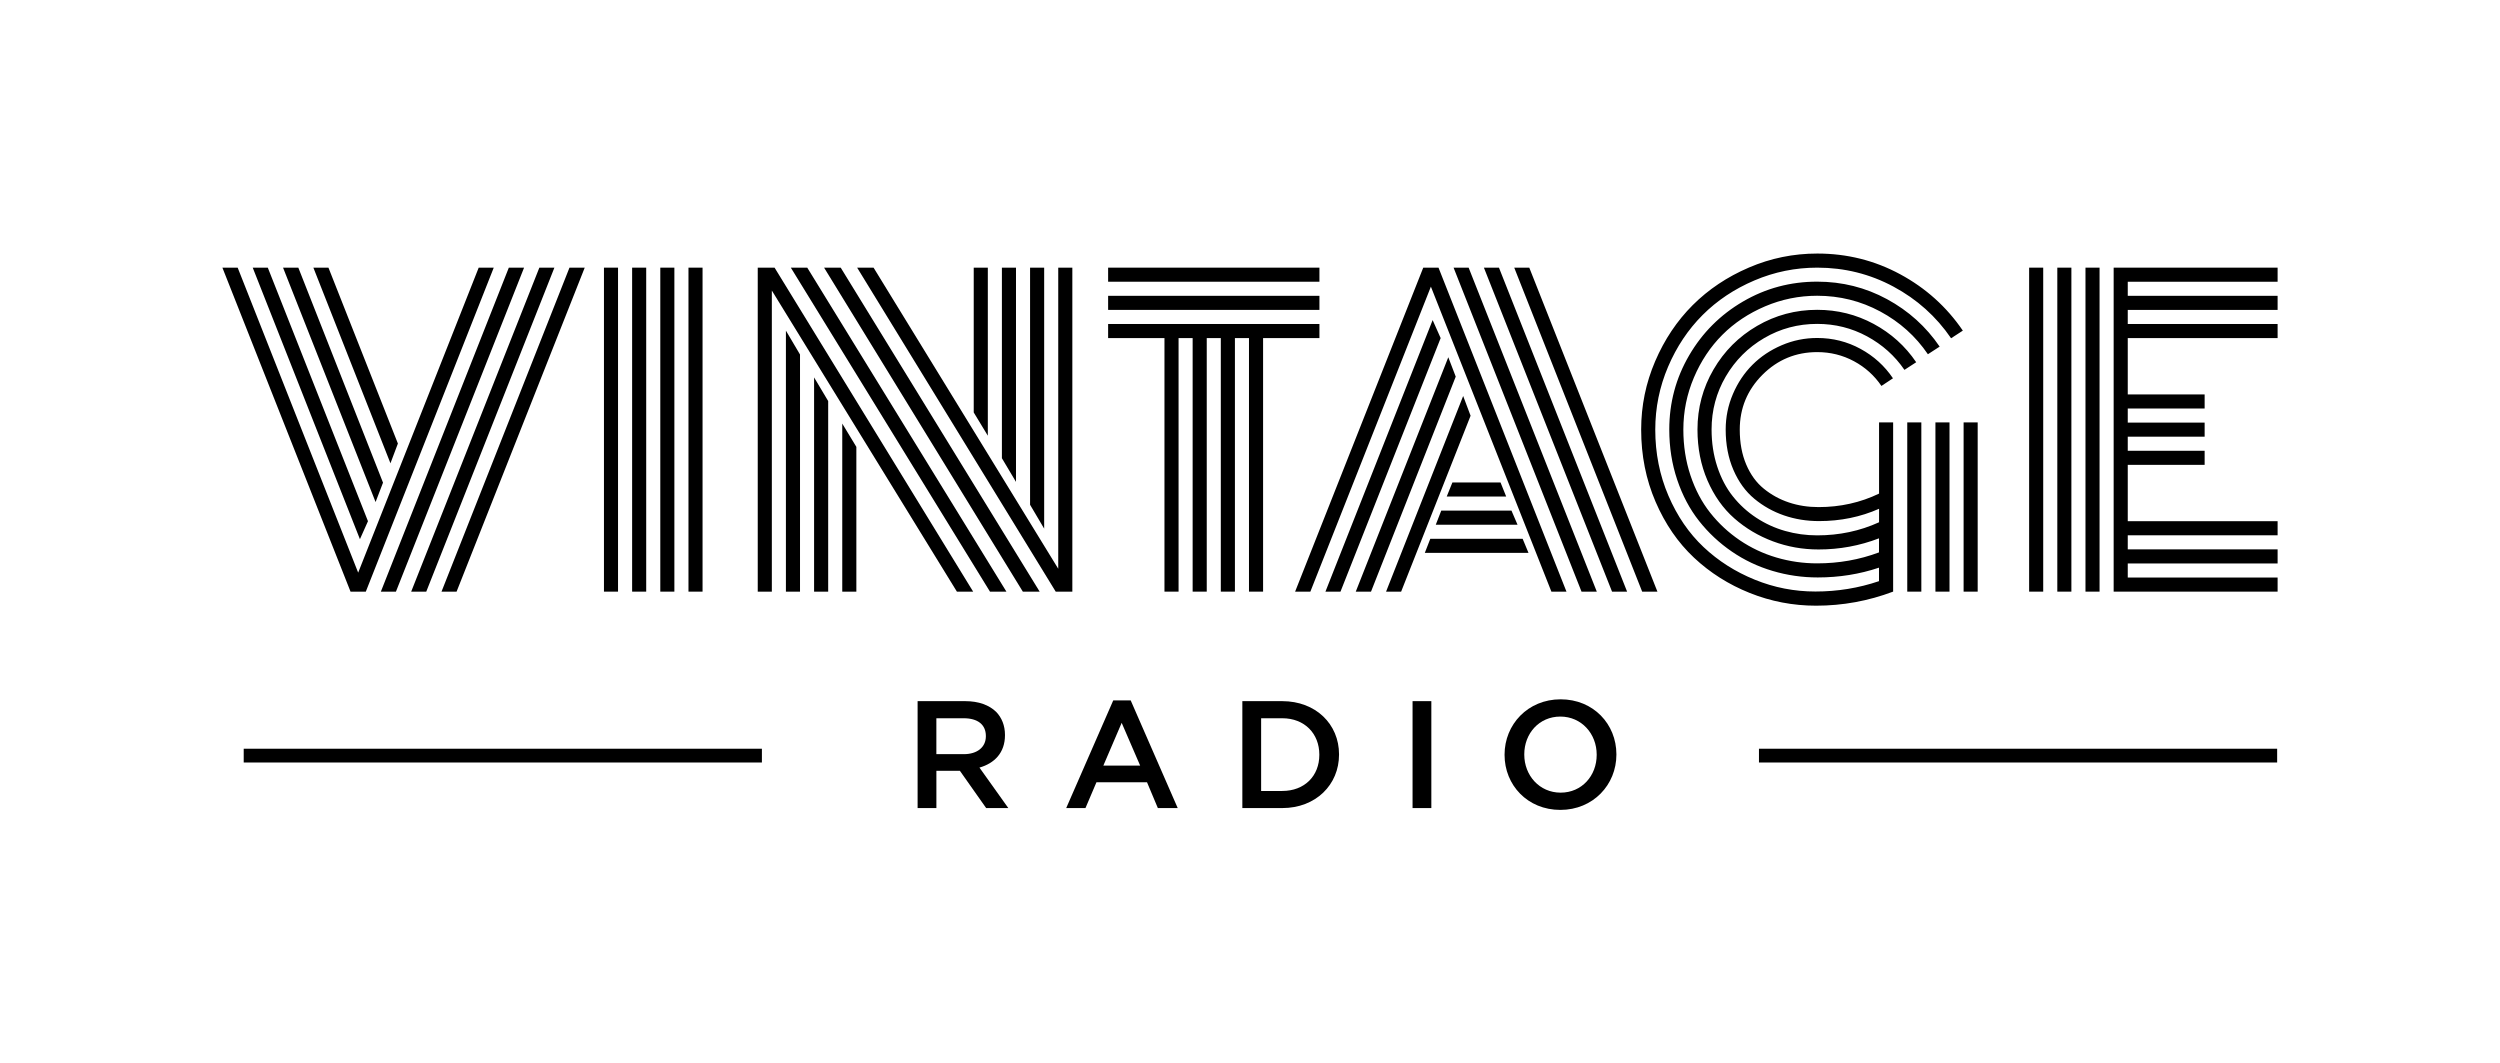 <?xml version="1.0" encoding="utf-8"?>
<!-- Generator: Adobe Illustrator 24.0.1, SVG Export Plug-In . SVG Version: 6.00 Build 0)  -->
<svg version="1.1" id="Vintage_Radio" xmlns="http://www.w3.org/2000/svg" xmlns:xlink="http://www.w3.org/1999/xlink" x="0px"
	 y="0px" viewBox="0 0 998.33 424.68" style="enable-background:new 0 0 998.33 424.68;" xml:space="preserve">
<g>
	<polygon points="158.89,177.12 131.16,106.88 125.14,106.88 155.92,185.01 	"/>
	<polygon points="152.95,192.74 119.13,106.88 113.03,106.88 149.98,200.48 	"/>
	<polygon points="158.11,236.26 209.28,106.88 203.19,106.88 152.09,236.26 	"/>
	<polygon points="182.33,236.26 233.5,106.88 227.41,106.88 176.31,236.26 	"/>
	<polygon points="170.22,236.26 221.39,106.88 215.38,106.88 164.2,236.26 	"/>
	<polygon points="146.94,208.13 106.94,106.88 100.92,106.88 143.73,215.32 	"/>
	<polygon points="139.98,236.26 146.08,236.26 197.17,106.88 191.16,106.88 143.03,228.68 94.91,106.88 88.81,106.88 	"/>
	<rect x="252.43" y="106.88" width="5.62" height="129.38"/>
	<rect x="263.68" y="106.88" width="5.62" height="129.38"/>
	<rect x="274.93" y="106.88" width="5.62" height="129.38"/>
	<rect x="241.18" y="106.88" width="5.62" height="129.38"/>
	<polygon points="415.17,236.26 335.72,106.88 329.08,106.88 408.45,236.26 	"/>
	<polygon points="401.89,236.26 322.36,106.88 315.8,106.88 395.33,236.26 	"/>
	<polygon points="428.22,236.26 428.22,106.88 422.59,106.88 422.59,227.12 348.84,106.88 342.28,106.88 421.58,236.26 	"/>
	<polygon points="325.09,236.26 330.72,236.26 330.72,160.16 325.09,150.71 	"/>
	<polygon points="308.22,236.26 308.22,116.02 382.12,236.26 388.61,236.26 309.31,106.88 302.59,106.88 302.59,236.26 	"/>
	<polygon points="405.72,192.43 405.72,106.88 400.09,106.88 400.09,182.98 	"/>
	<polygon points="313.84,236.26 319.47,236.26 319.47,141.57 313.84,132.04 	"/>
	<polygon points="416.97,211.1 416.97,106.88 411.34,106.88 411.34,201.57 	"/>
	<polygon points="394.47,173.99 394.47,106.88 388.84,106.88 388.84,164.7 	"/>
	<polygon points="336.34,169.15 336.34,236.26 341.97,236.26 341.97,178.45 	"/>
	<rect x="442.51" y="106.88" width="84.38" height="5.62"/>
	<polygon points="504.39,236.26 504.39,135.01 526.89,135.01 526.89,129.38 442.51,129.38 442.51,135.01 465.01,135.01 
		465.01,236.26 470.64,236.26 470.64,135.01 476.26,135.01 476.26,236.26 481.89,236.26 481.89,135.01 487.51,135.01 487.51,236.26 
		493.14,236.26 493.14,135.01 498.76,135.01 498.76,236.26 	"/>
	<rect x="442.51" y="118.13" width="84.38" height="5.62"/>
	<polygon points="584.29,158.13 553.5,236.26 559.52,236.26 587.25,166.02 	"/>
	<polygon points="575.54,203.91 573.35,209.54 606,209.54 603.58,203.91 	"/>
	<polygon points="568.97,220.79 610.38,220.79 608.04,215.16 571.16,215.16 	"/>
	<polygon points="529.29,236.26 535.3,236.26 575.3,135.01 572.1,127.82 	"/>
	<polygon points="579.99,192.66 577.72,198.29 601.47,198.29 599.21,192.66 	"/>
	<polygon points="581.32,150.4 578.35,142.66 541.4,236.26 547.49,236.26 	"/>
	<polygon points="661.86,236.26 610.69,106.88 604.68,106.88 655.77,236.26 	"/>
	<polygon points="523.27,236.26 571.4,114.46 619.52,236.26 625.54,236.26 574.44,106.88 568.35,106.88 517.18,236.26 	"/>
	<polygon points="649.75,236.26 598.58,106.88 592.57,106.88 643.74,236.26 	"/>
	<polygon points="637.65,236.26 586.47,106.88 580.46,106.88 631.55,236.26 	"/>
	<rect x="784.13" y="168.68" width="5.62" height="67.58"/>
	<rect x="772.88" y="168.68" width="5.62" height="67.58"/>
	<rect x="761.63" y="168.68" width="5.62" height="67.58"/>
	<path d="M675.96,121.84c-6.28,6.28-11.28,13.75-15,22.42c-3.72,8.67-5.59,17.77-5.59,27.3c0,10.31,1.91,19.91,5.74,28.79
		c3.83,8.88,8.95,16.33,15.35,22.34s13.83,10.72,22.27,14.1s17.27,5.08,26.48,5.08c10.62,0,20.88-1.88,30.78-5.62v-67.58h-5.62
		v28.44c-7.45,3.59-15.5,5.39-24.14,5.39c-4.22,0-8.16-0.61-11.84-1.84c-3.67-1.22-7.01-3.05-10-5.47c-3-2.42-5.35-5.65-7.07-9.69
		c-1.72-4.04-2.58-8.68-2.58-13.95c0-8.54,3.02-15.83,9.06-21.88c6.04-6.04,13.33-9.06,21.88-9.06c5.26,0,10.14,1.21,14.65,3.63
		c4.5,2.42,8.16,5.72,10.98,9.88l4.61-3.05c-3.33-4.95-7.66-8.87-12.97-11.76s-11.07-4.34-17.27-4.34c-4.95,0-9.68,0.96-14.18,2.89
		c-4.51,1.93-8.4,4.53-11.68,7.81s-5.89,7.18-7.81,11.68c-1.93,4.51-2.89,9.23-2.89,14.18c0,5.99,1.03,11.37,3.09,16.13
		c2.06,4.77,4.84,8.61,8.36,11.52c3.52,2.92,7.46,5.13,11.84,6.64c4.38,1.51,9.04,2.27,13.98,2.27c8.59,0,16.59-1.64,23.98-4.92
		v5.39c-7.66,3.49-15.89,5.23-24.69,5.23c-4.43,0-8.7-0.59-12.81-1.76c-4.12-1.17-7.96-2.93-11.52-5.27
		c-3.57-2.34-6.68-5.18-9.34-8.52c-2.66-3.33-4.74-7.29-6.25-11.88c-1.51-4.58-2.27-9.53-2.27-14.84c0-7.66,1.89-14.71,5.66-21.17
		c3.78-6.46,8.89-11.57,15.35-15.35c6.46-3.78,13.52-5.66,21.17-5.66c7.13,0,13.76,1.65,19.88,4.96c6.12,3.31,11.11,7.77,14.96,13.4
		l4.69-3.05c-4.38-6.46-10.04-11.56-16.99-15.31s-14.47-5.62-22.54-5.62c-8.65,0-16.64,2.14-23.98,6.41
		c-7.34,4.27-13.15,10.08-17.42,17.42c-4.27,7.34-6.41,15.34-6.41,23.98c0,7.4,1.33,14.17,3.98,20.31
		c2.66,6.15,6.24,11.2,10.74,15.16c4.5,3.96,9.65,7.02,15.43,9.18c5.78,2.16,11.85,3.24,18.2,3.24c8.38,0,16.43-1.48,24.14-4.45
		v5.62c-7.81,2.92-16.04,4.38-24.69,4.38c-5.57,0-11-0.78-16.29-2.34c-5.29-1.56-10.17-3.87-14.65-6.91
		c-4.48-3.05-8.4-6.69-11.76-10.94c-3.36-4.24-5.99-9.22-7.89-14.92c-1.9-5.7-2.85-11.81-2.85-18.32c0-7.24,1.41-14.17,4.22-20.78
		c2.81-6.61,6.6-12.3,11.37-17.07s10.46-8.55,17.07-11.37c6.61-2.81,13.54-4.22,20.78-4.22c9.01,0,17.41,2.1,25.2,6.29
		c7.79,4.19,14.13,9.88,19.02,17.07l4.69-3.05c-5.42-7.97-12.42-14.28-21.02-18.95c-8.59-4.66-17.89-6.99-27.89-6.99
		c-10.68,0-20.55,2.64-29.61,7.93c-9.06,5.29-16.24,12.46-21.52,21.52c-5.29,9.06-7.93,18.93-7.93,29.61
		c0,7.08,1.05,13.76,3.16,20.04c2.11,6.28,5.03,11.77,8.75,16.48c3.72,4.71,8.07,8.78,13.05,12.19c4.97,3.41,10.39,5.99,16.25,7.73
		c5.86,1.75,11.89,2.62,18.09,2.62c8.54,0,16.69-1.3,24.45-3.91v5.39c-8.12,2.76-16.59,4.14-25.39,4.14
		c-8.39,0-16.46-1.57-24.22-4.73c-7.76-3.15-14.57-7.49-20.43-13.01c-5.86-5.52-10.55-12.37-14.06-20.55
		C662.76,189.8,661,181,661,171.57c0-8.75,1.71-17.12,5.12-25.12c3.41-7.99,8.01-14.88,13.79-20.66s12.67-10.38,20.66-13.79
		c7.99-3.41,16.37-5.12,25.12-5.12c10.88,0,21.03,2.53,30.43,7.58c9.4,5.05,17.07,11.93,23.01,20.62l4.69-3.05
		c-6.46-9.48-14.79-16.98-25-22.5c-10.21-5.52-21.25-8.28-33.12-8.28c-9.53,0-18.63,1.86-27.3,5.59
		C689.71,110.57,682.24,115.57,675.96,121.84z"/>
	<rect x="821.55" y="106.88" width="5.62" height="129.38"/>
	<rect x="832.8" y="106.88" width="5.62" height="129.38"/>
	<polygon points="909.52,236.26 909.52,230.63 849.68,230.63 849.68,225.01 909.52,225.01 909.52,219.38 849.68,219.38 
		849.68,213.76 909.52,213.76 909.52,208.13 849.68,208.13 849.68,185.63 880.38,185.63 880.38,180.01 849.68,180.01 849.68,174.38 
		880.38,174.38 880.38,168.76 849.68,168.76 849.68,163.13 880.38,163.13 880.38,157.51 849.68,157.51 849.68,135.01 909.52,135.01 
		909.52,129.38 849.68,129.38 849.68,123.76 909.52,123.76 909.52,118.13 849.68,118.13 849.68,112.51 909.52,112.51 909.52,106.88 
		844.05,106.88 844.05,236.26 	"/>
	<rect x="810.3" y="106.88" width="5.62" height="129.38"/>
	<path d="M401.32,293.59v-0.12c0-3.72-1.28-6.89-3.54-9.21c-2.75-2.68-6.95-4.27-12.32-4.27h-19.03v42.7h7.5v-14.88h9.27h0.12
		l10.49,14.88h8.85l-11.53-16.17C397.11,304.82,401.32,300.61,401.32,293.59z M373.92,301.16v-14.34h10.92
		c5.55,0,8.85,2.5,8.85,7.08v0.12c0,4.33-3.42,7.14-8.79,7.14H373.92z"/>
	<path d="M451.52,279.68h-6.96l-18.79,43.01h7.69l4.39-10.31h20.19l4.33,10.31h7.93L451.52,279.68z M440.6,305.73l7.32-17.08
		l7.38,17.08H440.6z"/>
	<path d="M512.03,279.99h-15.92v42.7h15.92c13.42,0,22.69-9.33,22.69-21.35v-0.12C534.72,289.2,525.45,279.99,512.03,279.99z
		 M526.85,301.46c0,8.36-5.86,14.4-14.82,14.4h-8.42v-29.04h8.42c8.97,0,14.82,6.16,14.82,14.52V301.46z"/>
	<rect x="564.08" y="279.99" width="7.5" height="42.7"/>
	<path d="M623.21,279.26c-13.12,0-22.39,10.07-22.39,22.08v0.12c0,12.02,9.15,21.96,22.27,21.96s22.39-10.07,22.39-22.08v-0.12
		C645.48,289.2,636.33,279.26,623.21,279.26z M637.61,301.46c0,8.3-5.92,15.07-14.4,15.07s-14.52-6.89-14.52-15.19v-0.12
		c0-8.3,5.92-15.07,14.4-15.07s14.52,6.89,14.52,15.19V301.46z"/>
	<rect x="702.41" y="298.99" width="206.93" height="5.5"/>
	<rect x="97.32" y="298.99" width="206.93" height="5.5"/>
</g>
</svg>
